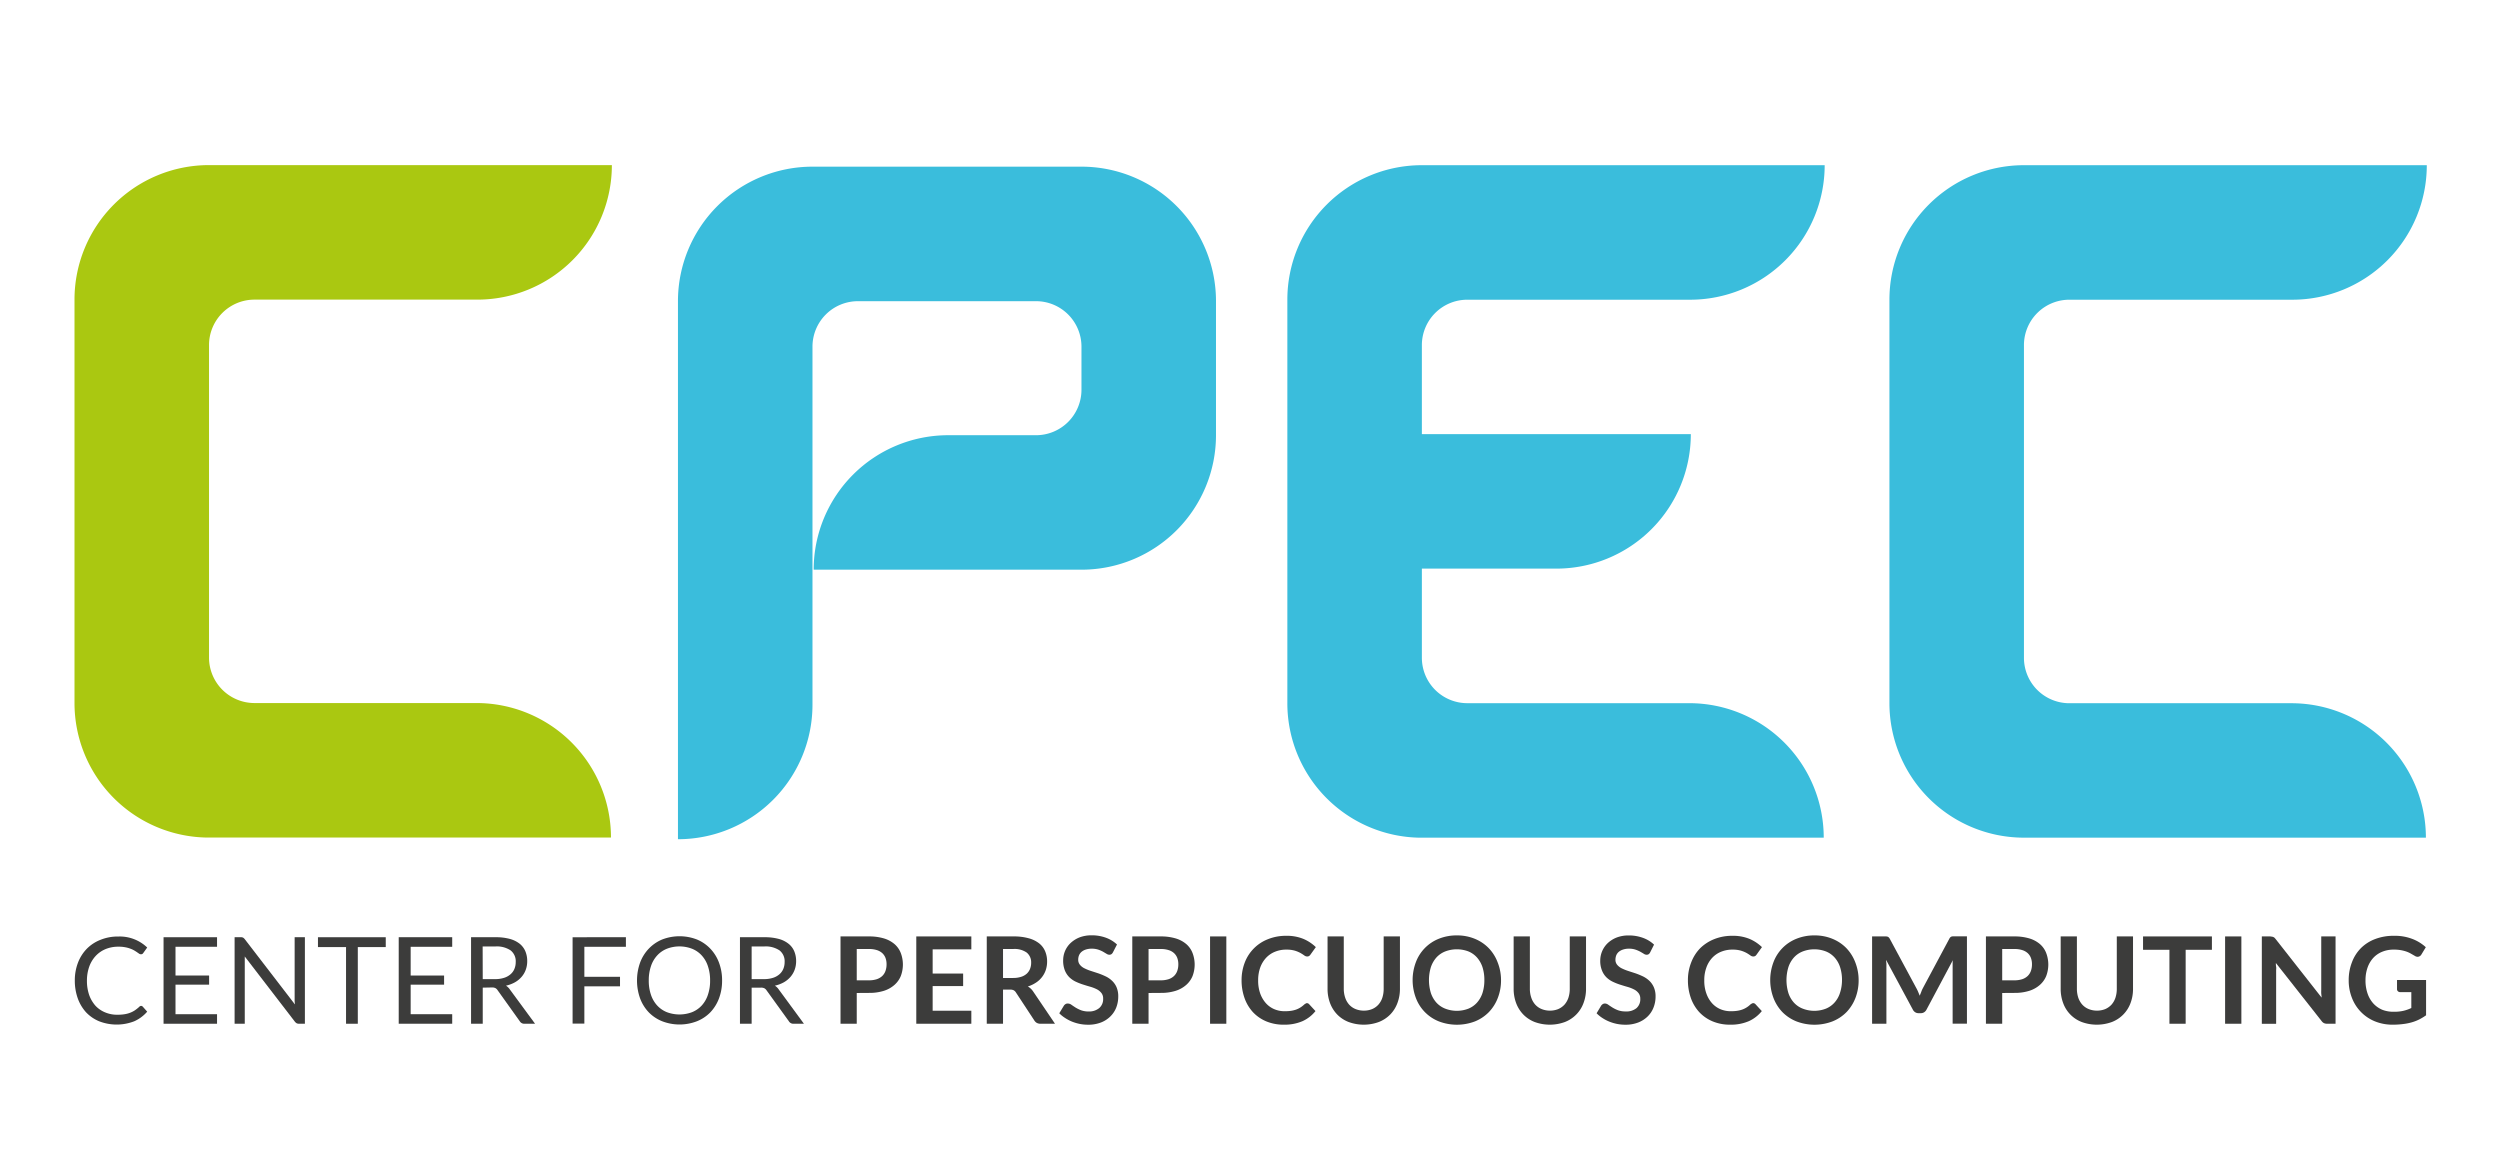 <?xml version="1.0" encoding="UTF-8" standalone="no"?>
<svg
   xmlns:dc="http://purl.org/dc/elements/1.1/"
   xmlns:cc="http://creativecommons.org/ns#"
   xmlns:rdf="http://www.w3.org/1999/02/22-rdf-syntax-ns#"
   xmlns:svg="http://www.w3.org/2000/svg"
   xmlns="http://www.w3.org/2000/svg"
   xmlns:sodipodi="http://sodipodi.sourceforge.net/DTD/sodipodi-0.dtd"
   xmlns:inkscape="http://www.inkscape.org/namespaces/inkscape"
   id="Ebene_1"
   data-name="Ebene 1"
   viewBox="0 0 560.89 260.28"
   version="1.1"
   sodipodi:docname="Logo_CPEC_final_RGB_v2.svg"
   width="560.89"
   height="260.28"
   inkscape:version="0.92.3 (2405546, 2018-03-11)">
  <sodipodi:namedview
     pagecolor="#ffffff"
     bordercolor="#666666"
     borderopacity="1"
     objecttolerance="10"
     gridtolerance="10"
     guidetolerance="10"
     inkscape:pageopacity="0"
     inkscape:pageshadow="2"
     inkscape:window-width="1920"
     inkscape:window-height="967"
     id="namedview75"
     showgrid="false"
     inkscape:zoom="1.0045252"
     inkscape:cx="355.51274"
     inkscape:cy="277.64947"
     inkscape:window-x="2560"
     inkscape:window-y="24"
     inkscape:window-maximized="1"
     inkscape:current-layer="Ebene_1" />
  <defs
     id="defs4">
    <style
       id="style2">.cls-1{fill:#aac811;}.cls-2{fill:#3abddc;}.cls-3{fill:#3c3c3b;}</style>
  </defs>
  <title
     id="title6">CPEC_final_Lato</title>
  <path
     class="cls-1"
     d="M 46.895,97.423 V 77.423 a 10.2,10.2 0 0 1 10.2,-10.2 h 50 a 30.18,30.18 0 0 0 30.18,-30.18 H 46.715 a 30.17,30.17 0 0 0 -30,30.17 V 157.743 a 30.18,30.18 0 0 0 29.83,30.17 h 90.53 a 30.18,30.18 0 0 0 -30.18,-30.18 H 57.095 a 10.2,10.2 0 0 1 -10.2,-10.19 z"
     id="path8"
     inkscape:connector-curvature="0"
     style="fill:#aac811" />
  <path
     class="cls-2"
     d="m 242.635,37.393 h -60.35 a 30.18,30.18 0 0 0 -30.18,30.18 V 188.283 a 30.18,30.18 0 0 0 30.18,-30.13 V 77.763 a 10.2,10.2 0 0 1 10.2,-10.19 h 40 a 10.2,10.2 0 0 1 10.15,10.19 v 9.68 a 10.2,10.2 0 0 1 -10.2,10.2 h -19.7 a 30.18,30.18 0 0 0 -30.18,30.17 h 60.35 a 30.18,30.18 0 0 0 29.91,-30.17 v -30.18 0 a 30.17,30.17 0 0 0 -30.18,-30.07 z"
     id="path10"
     inkscape:connector-curvature="0"
     style="fill:#3abddc" />
  <path
     class="cls-2"
     d="m 319.005,77.443 a 10.19,10.19 0 0 1 10.19,-10.2 h 50 a 30.18,30.18 0 0 0 30.18,-30.18 h -90.55 a 30.17,30.17 0 0 0 -30,30.17 V 157.763 a 30.17,30.17 0 0 0 29.81,30.18 h 90.53 a 30.18,30.18 0 0 0 -30.18,-30.18 h -49.79 a 10.19,10.19 0 0 1 -10.19,-10.19 v -20 h 30.17 a 30.17,30.17 0 0 0 30.17,-30.17 h -60.34 V 77.403 Z"
     id="path12"
     inkscape:connector-curvature="0"
     style="fill:#3abddc" />
  <path
     class="cls-2"
     d="m 514.085,157.773 h -49.8 a 10.19,10.19 0 0 1 -10.2,-10.19 V 77.443 a 10.19,10.19 0 0 1 10.2,-10.2 h 50 a 30.18,30.18 0 0 0 30.18,-30.18 h -90.56 a 30.17,30.17 0 0 0 -30,30.17 V 157.763 a 30.18,30.18 0 0 0 29.83,30.17 h 90.53 a 30.18,30.18 0 0 0 -30.18,-30.16 z"
     id="path14"
     inkscape:connector-curvature="0"
     style="fill:#3abddc" />
  <path
     class="cls-3"
     d="m 31.635,225.673 a 0.57,0.57 0 0 1 0.39,0.17 l 1,1.13 a 8.32,8.32 0 0 1 -2.89,2.15 10.87,10.87 0 0 1 -7.91,0 8.57,8.57 0 0 1 -2.91,-2 9.36,9.36 0 0 1 -1.87,-3.14 11.77,11.77 0 0 1 -0.66,-4 11.09,11.09 0 0 1 0.71,-4 9.18,9.18 0 0 1 2,-3.14 8.82,8.82 0 0 1 3.08,-2 10.38,10.38 0 0 1 4,-0.73 8.9,8.9 0 0 1 6.45,2.47 l -0.86,1.2 a 0.93,0.93 0 0 1 -0.21,0.23 0.6,0.6 0 0 1 -0.36,0.08 0.73,0.73 0 0 1 -0.37,-0.12 l -0.46,-0.32 c -0.18,-0.13 -0.4,-0.26 -0.64,-0.41 a 5.47,5.47 0 0 0 -0.87,-0.4 6.23,6.23 0 0 0 -1.16,-0.32 7.8,7.8 0 0 0 -1.53,-0.13 7.49,7.49 0 0 0 -2.85,0.53 6.34,6.34 0 0 0 -2.23,1.53 7,7 0 0 0 -1.46,2.41 9.38,9.38 0 0 0 -0.52,3.18 9.57,9.57 0 0 0 0.52,3.24 7.33,7.33 0 0 0 1.43,2.4 6.15,6.15 0 0 0 2.18,1.47 6.84,6.84 0 0 0 2.65,0.51 10.49,10.49 0 0 0 1.56,-0.1 6.15,6.15 0 0 0 1.28,-0.32 5.39,5.39 0 0 0 1.1,-0.55 8.53,8.53 0 0 0 1,-0.79 0.65,0.65 0 0 1 0.41,-0.23 z"
     id="path16"
     inkscape:connector-curvature="0"
     style="fill:#3c3c3b" />
  <path
     class="cls-3"
     d="m 48.695,210.273 v 2.14 h -9.32 v 6.45 h 7.54 v 2.05 h -7.54 v 6.63 h 9.32 v 2.14 h -12 v -19.41 z"
     id="path18"
     inkscape:connector-curvature="0"
     style="fill:#3c3c3b" />
  <path
     class="cls-3"
     d="m 54.535,210.363 a 1.51,1.51 0 0 1 0.39,0.36 l 11.24,14.62 c 0,-0.23 -0.05,-0.46 -0.06,-0.68 -0.01,-0.22 0,-0.44 0,-0.64 v -13.75 h 2.3 v 19.41 h -1.33 a 1.17,1.17 0 0 1 -0.52,-0.11 1.52,1.52 0 0 1 -0.41,-0.37 l -11.23,-14.61 c 0,0.23 0,0.45 0,0.66 0,0.21 0,0.42 0,0.6 v 13.83 h -2.28 v -19.41 h 1.35 a 1.15,1.15 0 0 1 0.55,0.09 z"
     id="path20"
     inkscape:connector-curvature="0"
     style="fill:#3c3c3b" />
  <path
     class="cls-3"
     d="m 86.545,210.273 v 2.21 h -6.27 v 17.2 h -2.64 v -17.2 h -6.3 v -2.21 z"
     id="path22"
     inkscape:connector-curvature="0"
     style="fill:#3c3c3b" />
  <path
     class="cls-3"
     d="m 101.455,210.273 v 2.14 h -9.32 v 6.45 h 7.5 v 2.05 h -7.5 v 6.63 h 9.32 v 2.14 H 89.455 v -19.41 z"
     id="path24"
     inkscape:connector-curvature="0"
     style="fill:#3c3c3b" />
  <path
     class="cls-3"
     d="m 108.305,221.583 v 8.1 h -2.62 v -19.41 h 5.49 a 11.87,11.87 0 0 1 3.18,0.37 6.22,6.22 0 0 1 2.22,1.08 4.36,4.36 0 0 1 1.29,1.7 5.65,5.65 0 0 1 0.42,2.23 5.53,5.53 0 0 1 -0.33,1.92 5,5 0 0 1 -0.94,1.6 5.65,5.65 0 0 1 -1.5,1.22 7.48,7.48 0 0 1 -2,0.75 2.81,2.81 0 0 1 0.86,0.83 l 5.67,7.71 h -2.33 a 1.16,1.16 0 0 1 -1.08,-0.53 l -5,-7 a 1.38,1.38 0 0 0 -0.5,-0.47 1.73,1.73 0 0 0 -0.81,-0.14 z m 0,-1.91 h 2.75 a 6.53,6.53 0 0 0 2,-0.28 4,4 0 0 0 1.46,-0.79 3.13,3.13 0 0 0 0.89,-1.21 3.93,3.93 0 0 0 0.3,-1.55 3.09,3.09 0 0 0 -1.15,-2.62 5.55,5.55 0 0 0 -3.4,-0.88 h -2.87 z"
     id="path26"
     inkscape:connector-curvature="0"
     style="fill:#3c3c3b" />
  <path
     class="cls-3"
     d="m 140.425,210.273 v 2.14 h -9.32 v 6.74 h 8 v 2.14 h -8 v 8.35 h -2.64 v -19.37 z"
     id="path28"
     inkscape:connector-curvature="0"
     style="fill:#3c3c3b" />
  <path
     class="cls-3"
     d="m 162.005,219.983 a 11.2,11.2 0 0 1 -0.69,4 9.16,9.16 0 0 1 -1.95,3.14 8.69,8.69 0 0 1 -3,2 10.81,10.81 0 0 1 -7.81,0 8.79,8.79 0 0 1 -3,-2 9.16,9.16 0 0 1 -1.95,-3.14 11.94,11.94 0 0 1 0,-8 9.16,9.16 0 0 1 1.95,-3.14 8.86,8.86 0 0 1 3,-2.06 10.81,10.81 0 0 1 7.81,0 8.77,8.77 0 0 1 3,2.06 9.16,9.16 0 0 1 1.95,3.14 11.2,11.2 0 0 1 0.69,4 z m -2.69,0 a 9.75,9.75 0 0 0 -0.49,-3.21 6.58,6.58 0 0 0 -1.38,-2.4 5.86,5.86 0 0 0 -2.17,-1.51 7.85,7.85 0 0 0 -5.67,0 5.94,5.94 0 0 0 -2.17,1.51 6.6,6.6 0 0 0 -1.39,2.4 9.75,9.75 0 0 0 -0.49,3.21 9.64,9.64 0 0 0 0.49,3.2 6.68,6.68 0 0 0 1.39,2.4 6,6 0 0 0 2.17,1.5 8,8 0 0 0 5.67,0 6,6 0 0 0 2.17,-1.5 6.66,6.66 0 0 0 1.38,-2.4 9.64,9.64 0 0 0 0.49,-3.2 z"
     id="path30"
     inkscape:connector-curvature="0"
     style="fill:#3c3c3b" />
  <path
     class="cls-3"
     d="m 168.635,221.583 v 8.1 h -2.62 v -19.41 h 5.49 a 11.92,11.92 0 0 1 3.18,0.37 6.09,6.09 0 0 1 2.21,1.08 4.29,4.29 0 0 1 1.3,1.7 5.65,5.65 0 0 1 0.42,2.23 5.53,5.53 0 0 1 -0.33,1.92 5.15,5.15 0 0 1 -0.94,1.6 5.65,5.65 0 0 1 -1.5,1.22 7.48,7.48 0 0 1 -2,0.75 2.81,2.81 0 0 1 0.86,0.83 l 5.66,7.71 h -2.33 a 1.15,1.15 0 0 1 -1.05,-0.56 l -5,-6.93 a 1.38,1.38 0 0 0 -0.5,-0.47 1.73,1.73 0 0 0 -0.81,-0.14 z m 0,-1.91 h 2.75 a 6.53,6.53 0 0 0 2,-0.28 4,4 0 0 0 1.46,-0.79 3.23,3.23 0 0 0 0.89,-1.21 3.93,3.93 0 0 0 0.3,-1.55 3.09,3.09 0 0 0 -1.15,-2.62 5.57,5.57 0 0 0 -3.4,-0.88 h -2.85 z"
     id="path32"
     inkscape:connector-curvature="0"
     style="fill:#3c3c3b" />
  <path
     class="cls-3"
     d="m 192.215,222.783 v 6.9 h -3.64 v -19.59 h 6.38 a 11.41,11.41 0 0 1 3.4,0.46 6.55,6.55 0 0 1 2.37,1.29 5.07,5.07 0 0 1 1.38,2 7.28,7.28 0 0 1 0,5.12 5.38,5.38 0 0 1 -1.42,2 6.63,6.63 0 0 1 -2.37,1.33 10.75,10.75 0 0 1 -3.33,0.47 z m 0,-2.84 h 2.74 a 5.72,5.72 0 0 0 1.75,-0.25 3.39,3.39 0 0 0 1.23,-0.72 2.94,2.94 0 0 0 0.73,-1.14 4.35,4.35 0 0 0 0.24,-1.49 4,4 0 0 0 -0.24,-1.43 2.87,2.87 0 0 0 -0.73,-1.08 3.33,3.33 0 0 0 -1.23,-0.68 5.74,5.74 0 0 0 -1.75,-0.24 h -2.74 z"
     id="path34"
     inkscape:connector-curvature="0"
     style="fill:#3c3c3b" />
  <path
     class="cls-3"
     d="m 217.925,210.093 v 2.9 h -8.68 v 5.43 h 6.84 v 2.81 h -6.84 v 5.53 h 8.68 v 2.92 h -12.35 v -19.59 z"
     id="path36"
     inkscape:connector-curvature="0"
     style="fill:#3c3c3b" />
  <path
     class="cls-3"
     d="m 225.035,222.023 v 7.66 h -3.65 v -19.59 h 6 a 12.27,12.27 0 0 1 3.43,0.42 6.56,6.56 0 0 1 2.34,1.15 4.48,4.48 0 0 1 1.34,1.79 5.83,5.83 0 0 1 0.43,2.28 6,6 0 0 1 -0.29,1.87 5.44,5.44 0 0 1 -2.2,2.85 7.2,7.2 0 0 1 -1.83,0.87 3.62,3.62 0 0 1 1.19,1.12 l 4.9,7.24 h -3.28 a 1.66,1.66 0 0 1 -0.8,-0.19 1.63,1.63 0 0 1 -0.56,-0.55 l -4.12,-6.27 a 1.42,1.42 0 0 0 -0.51,-0.5 1.76,1.76 0 0 0 -0.82,-0.15 z m 0,-2.61 h 2.27 a 5.7,5.7 0 0 0 1.8,-0.26 3.35,3.35 0 0 0 1.26,-0.71 2.92,2.92 0 0 0 0.73,-1.07 3.59,3.59 0 0 0 0.25,-1.37 2.8,2.8 0 0 0 -1,-2.29 4.73,4.73 0 0 0 -3,-0.8 h -2.31 z"
     id="path38"
     inkscape:connector-curvature="0"
     style="fill:#3c3c3b" />
  <path
     class="cls-3"
     d="m 249.695,213.663 a 1.15,1.15 0 0 1 -0.35,0.42 0.89,0.89 0 0 1 -0.47,0.12 1.2,1.2 0 0 1 -0.61,-0.21 l -0.79,-0.47 a 6.85,6.85 0 0 0 -1.08,-0.47 4.55,4.55 0 0 0 -1.46,-0.21 4.08,4.08 0 0 0 -1.32,0.19 2.8,2.8 0 0 0 -0.94,0.5 2.1,2.1 0 0 0 -0.58,0.78 2.54,2.54 0 0 0 -0.19,1 1.72,1.72 0 0 0 0.39,1.15 2.94,2.94 0 0 0 1,0.78 9.92,9.92 0 0 0 1.45,0.59 l 1.66,0.54 a 16.84,16.84 0 0 1 1.65,0.68 5.44,5.44 0 0 1 1.45,1 4.34,4.34 0 0 1 1,1.44 5.14,5.14 0 0 1 0.38,2.07 6.84,6.84 0 0 1 -0.45,2.49 5.7,5.7 0 0 1 -1.33,2 6.13,6.13 0 0 1 -2.13,1.36 7.85,7.85 0 0 1 -2.89,0.49 9.49,9.49 0 0 1 -1.84,-0.18 10.27,10.27 0 0 1 -1.74,-0.52 9.15,9.15 0 0 1 -1.55,-0.82 7.11,7.11 0 0 1 -1.3,-1.05 l 1.06,-1.75 a 1.59,1.59 0 0 1 0.36,-0.32 0.9,0.9 0 0 1 0.56,-0.11 1.35,1.35 0 0 1 0.74,0.27 c 0.26,0.19 0.57,0.39 0.92,0.62 a 8.22,8.22 0 0 0 1.26,0.62 5,5 0 0 0 1.74,0.27 3.53,3.53 0 0 0 2.34,-0.78 2.63,2.63 0 0 0 0.86,-2.11 1.94,1.94 0 0 0 -0.39,-1.26 3.1,3.1 0 0 0 -1,-0.82 8.43,8.43 0 0 0 -1.45,-0.57 c -0.54,-0.15 -1.09,-0.32 -1.65,-0.5 a 13.57,13.57 0 0 1 -1.66,-0.65 5.32,5.32 0 0 1 -1.44,-1 4.53,4.53 0 0 1 -1,-1.53 5.94,5.94 0 0 1 -0.38,-2.25 5.42,5.42 0 0 1 0.42,-2.09 5.31,5.31 0 0 1 1.25,-1.8 6.37,6.37 0 0 1 2,-1.26 7.42,7.42 0 0 1 2.72,-0.47 9.19,9.19 0 0 1 3.2,0.54 7.28,7.28 0 0 1 2.49,1.52 z"
     id="path40"
     inkscape:connector-curvature="0"
     style="fill:#3c3c3b" />
  <path
     class="cls-3"
     d="m 257.685,222.783 v 6.9 h -3.65 v -19.59 h 6.38 a 11.41,11.41 0 0 1 3.4,0.46 6.55,6.55 0 0 1 2.37,1.29 5.07,5.07 0 0 1 1.38,2 7.28,7.28 0 0 1 0,5.12 5.38,5.38 0 0 1 -1.42,2 6.63,6.63 0 0 1 -2.37,1.33 10.75,10.75 0 0 1 -3.33,0.47 z m 0,-2.84 h 2.73 a 5.72,5.72 0 0 0 1.75,-0.25 3.31,3.31 0 0 0 1.23,-0.72 2.94,2.94 0 0 0 0.73,-1.14 4.35,4.35 0 0 0 0.24,-1.49 4,4 0 0 0 -0.24,-1.43 2.87,2.87 0 0 0 -0.73,-1.08 3.25,3.25 0 0 0 -1.23,-0.68 5.74,5.74 0 0 0 -1.75,-0.24 h -2.73 z"
     id="path42"
     inkscape:connector-curvature="0"
     style="fill:#3c3c3b" />
  <path
     class="cls-3"
     d="m 275.135,229.683 h -3.65 v -19.59 h 3.65 z"
     id="path44"
     inkscape:connector-curvature="0"
     style="fill:#3c3c3b" />
  <path
     class="cls-3"
     d="m 293.185,225.063 a 0.68,0.68 0 0 1 0.52,0.23 l 1.43,1.55 a 7.87,7.87 0 0 1 -2.93,2.27 10.16,10.16 0 0 1 -4.18,0.78 10,10 0 0 1 -3.92,-0.74 8.72,8.72 0 0 1 -3,-2.07 9.26,9.26 0 0 1 -1.89,-3.17 11.87,11.87 0 0 1 -0.66,-4 11,11 0 0 1 0.73,-4 9.1,9.1 0 0 1 5.24,-5.22 10.74,10.74 0 0 1 4.08,-0.74 9.71,9.71 0 0 1 3.81,0.69 9.17,9.17 0 0 1 2.8,1.85 l -1.22,1.7 a 1.06,1.06 0 0 1 -0.28,0.28 0.76,0.76 0 0 1 -0.46,0.12 1.09,1.09 0 0 1 -0.64,-0.24 8.17,8.17 0 0 0 -0.83,-0.53 6.36,6.36 0 0 0 -1.26,-0.53 6.64,6.64 0 0 0 -1.95,-0.24 6.52,6.52 0 0 0 -2.53,0.48 5.58,5.58 0 0 0 -2,1.37 6.41,6.41 0 0 0 -1.31,2.18 8.35,8.35 0 0 0 -0.46,2.87 8.56,8.56 0 0 0 0.46,2.94 6.68,6.68 0 0 0 1.27,2.17 5.34,5.34 0 0 0 1.88,1.35 5.87,5.87 0 0 0 2.33,0.46 9.25,9.25 0 0 0 1.35,-0.08 6,6 0 0 0 1.11,-0.25 4.71,4.71 0 0 0 1,-0.46 5.46,5.46 0 0 0 0.9,-0.68 1.37,1.37 0 0 1 0.29,-0.2 0.68,0.68 0 0 1 0.32,-0.14 z"
     id="path46"
     inkscape:connector-curvature="0"
     style="fill:#3c3c3b" />
  <path
     class="cls-3"
     d="m 305.955,226.743 a 4.86,4.86 0 0 0 1.89,-0.35 4,4 0 0 0 1.41,-1 4.36,4.36 0 0 0 0.88,-1.55 6.42,6.42 0 0 0 0.3,-2 v -11.75 h 3.65 v 11.73 a 8.91,8.91 0 0 1 -0.57,3.23 7.28,7.28 0 0 1 -1.61,2.56 7.4,7.4 0 0 1 -2.56,1.68 9.85,9.85 0 0 1 -6.77,0 7.22,7.22 0 0 1 -2.56,-1.68 7.43,7.43 0 0 1 -1.61,-2.56 9.13,9.13 0 0 1 -0.56,-3.23 v -11.73 h 3.64 v 11.72 a 6.18,6.18 0 0 0 0.31,2 4.43,4.43 0 0 0 0.87,1.55 3.94,3.94 0 0 0 1.4,1 4.93,4.93 0 0 0 1.89,0.38 z"
     id="path48"
     inkscape:connector-curvature="0"
     style="fill:#3c3c3b" />
  <path
     class="cls-3"
     d="m 336.765,219.883 a 10.8,10.8 0 0 1 -0.72,4 9.44,9.44 0 0 1 -2,3.18 9.16,9.16 0 0 1 -3.12,2.09 11.34,11.34 0 0 1 -8.11,0 9.09,9.09 0 0 1 -5.16,-5.27 11.39,11.39 0 0 1 0,-8 9.09,9.09 0 0 1 5.16,-5.27 10.64,10.64 0 0 1 4.06,-0.75 10.4,10.4 0 0 1 4,0.76 9.16,9.16 0 0 1 3.12,2.09 9.3,9.3 0 0 1 2,3.17 10.79,10.79 0 0 1 0.77,4 z m -3.74,0 a 9.29,9.29 0 0 0 -0.42,-2.89 6.3,6.3 0 0 0 -1.23,-2.17 5.27,5.27 0 0 0 -1.94,-1.37 7.34,7.34 0 0 0 -5.17,0 5.34,5.34 0 0 0 -2,1.37 6.32,6.32 0 0 0 -1.24,2.17 10,10 0 0 0 0,5.79 6.18,6.18 0 0 0 1.24,2.16 5.32,5.32 0 0 0 2,1.36 7.2,7.2 0 0 0 5.17,0 5.25,5.25 0 0 0 1.94,-1.36 6.16,6.16 0 0 0 1.23,-2.16 9.31,9.31 0 0 0 0.42,-2.9 z"
     id="path50"
     inkscape:connector-curvature="0"
     style="fill:#3c3c3b" />
  <path
     class="cls-3"
     d="m 347.705,226.743 a 4.93,4.93 0 0 0 1.89,-0.35 4.18,4.18 0 0 0 1.41,-1 4.51,4.51 0 0 0 0.88,-1.55 6.42,6.42 0 0 0 0.3,-2 v -11.75 h 3.65 v 11.73 a 8.91,8.91 0 0 1 -0.57,3.23 7.17,7.17 0 0 1 -1.62,2.56 7.27,7.27 0 0 1 -2.55,1.68 9.88,9.88 0 0 1 -6.78,0 7.27,7.27 0 0 1 -2.55,-1.68 7.43,7.43 0 0 1 -1.61,-2.56 9.13,9.13 0 0 1 -0.56,-3.23 v -11.73 h 3.64 v 11.72 a 6.18,6.18 0 0 0 0.31,2 4.43,4.43 0 0 0 0.87,1.55 3.94,3.94 0 0 0 1.4,1 4.93,4.93 0 0 0 1.89,0.38 z"
     id="path52"
     inkscape:connector-curvature="0"
     style="fill:#3c3c3b" />
  <path
     class="cls-3"
     d="m 370.225,213.663 a 1.14,1.14 0 0 1 -0.34,0.42 0.91,0.91 0 0 1 -0.47,0.12 1.17,1.17 0 0 1 -0.61,-0.21 c -0.23,-0.14 -0.49,-0.3 -0.8,-0.47 a 6.85,6.85 0 0 0 -1.08,-0.47 4.48,4.48 0 0 0 -1.45,-0.21 4,4 0 0 0 -1.32,0.19 2.85,2.85 0 0 0 -0.95,0.5 2.1,2.1 0 0 0 -0.58,0.78 2.74,2.74 0 0 0 -0.19,1 1.72,1.72 0 0 0 0.39,1.15 3.14,3.14 0 0 0 1,0.78 10.4,10.4 0 0 0 1.45,0.59 l 1.66,0.54 a 17,17 0 0 1 1.66,0.68 5.78,5.78 0 0 1 1.45,1 4.47,4.47 0 0 1 1,1.44 5,5 0 0 1 0.39,2.07 6.64,6.64 0 0 1 -0.46,2.49 5.67,5.67 0 0 1 -1.32,2 6.27,6.27 0 0 1 -2.14,1.36 7.83,7.83 0 0 1 -2.88,0.49 9.41,9.41 0 0 1 -1.84,-0.18 9.75,9.75 0 0 1 -1.74,-0.52 8.88,8.88 0 0 1 -1.56,-0.82 7.39,7.39 0 0 1 -1.29,-1.05 l 1.05,-1.75 a 1.59,1.59 0 0 1 0.36,-0.32 0.94,0.94 0 0 1 0.47,-0.12 1.32,1.32 0 0 1 0.73,0.27 c 0.26,0.19 0.57,0.39 0.93,0.62 a 7.4,7.4 0 0 0 1.26,0.62 5,5 0 0 0 1.74,0.27 3.55,3.55 0 0 0 2.41,-0.74 2.62,2.62 0 0 0 0.85,-2.11 1.94,1.94 0 0 0 -0.39,-1.26 2.91,2.91 0 0 0 -1,-0.82 7.83,7.83 0 0 0 -1.45,-0.57 c -0.54,-0.15 -1.09,-0.32 -1.65,-0.5 a 12.84,12.84 0 0 1 -1.65,-0.65 5.37,5.37 0 0 1 -1.45,-1 4.51,4.51 0 0 1 -1,-1.53 5.74,5.74 0 0 1 -0.39,-2.25 5.43,5.43 0 0 1 1.67,-3.89 6.31,6.31 0 0 1 2,-1.26 7.42,7.42 0 0 1 2.72,-0.47 9.13,9.13 0 0 1 3.19,0.54 7.1,7.1 0 0 1 2.49,1.52 z"
     id="path54"
     inkscape:connector-curvature="0"
     style="fill:#3c3c3b" />
  <path
     class="cls-3"
     d="m 393.325,225.063 a 0.68,0.68 0 0 1 0.52,0.23 l 1.43,1.55 a 7.87,7.87 0 0 1 -2.93,2.27 10.16,10.16 0 0 1 -4.18,0.78 10,10 0 0 1 -3.92,-0.74 8.72,8.72 0 0 1 -3,-2.07 9.26,9.26 0 0 1 -1.89,-3.17 11.87,11.87 0 0 1 -0.66,-4 10.8,10.8 0 0 1 0.74,-4 9.28,9.28 0 0 1 2,-3.16 9.44,9.44 0 0 1 3.18,-2.06 10.74,10.74 0 0 1 4.08,-0.74 9.67,9.67 0 0 1 3.81,0.69 9.17,9.17 0 0 1 2.8,1.85 l -1.22,1.7 a 1.19,1.19 0 0 1 -0.27,0.28 0.82,0.82 0 0 1 -0.47,0.12 1.09,1.09 0 0 1 -0.64,-0.24 9.15,9.15 0 0 0 -0.82,-0.53 6.75,6.75 0 0 0 -1.27,-0.53 6.61,6.61 0 0 0 -1.94,-0.24 6.53,6.53 0 0 0 -2.54,0.48 5.58,5.58 0 0 0 -2,1.37 6.23,6.23 0 0 0 -1.3,2.18 8.11,8.11 0 0 0 -0.47,2.87 8.32,8.32 0 0 0 0.47,2.94 6.49,6.49 0 0 0 1.26,2.17 5.34,5.34 0 0 0 1.88,1.35 5.87,5.87 0 0 0 2.33,0.46 9.25,9.25 0 0 0 1.35,-0.08 6,6 0 0 0 1.11,-0.25 4.71,4.71 0 0 0 1,-0.46 5.07,5.07 0 0 0 0.9,-0.68 1.37,1.37 0 0 1 0.29,-0.2 0.71,0.71 0 0 1 0.37,-0.14 z"
     id="path56"
     inkscape:connector-curvature="0"
     style="fill:#3c3c3b" />
  <path
     class="cls-3"
     d="m 416.995,219.883 a 11,11 0 0 1 -0.71,4 9.6,9.6 0 0 1 -2,3.18 9.2,9.2 0 0 1 -3.15,2.09 11.31,11.31 0 0 1 -8.1,0 9.28,9.28 0 0 1 -3.15,-2.09 9.44,9.44 0 0 1 -2,-3.18 11.39,11.39 0 0 1 0,-8 9.07,9.07 0 0 1 5.17,-5.27 10.58,10.58 0 0 1 4.05,-0.75 10.4,10.4 0 0 1 4,0.76 9.2,9.2 0 0 1 3.13,2.09 9.45,9.45 0 0 1 2,3.17 11,11 0 0 1 0.76,4 z m -3.73,0 a 9.28,9.28 0 0 0 -0.43,-2.89 6,6 0 0 0 -1.23,-2.17 5.27,5.27 0 0 0 -1.97,-1.37 7.32,7.32 0 0 0 -5.16,0 5.26,5.26 0 0 0 -2,1.37 6.16,6.16 0 0 0 -1.24,2.17 10,10 0 0 0 0,5.79 6,6 0 0 0 1.24,2.16 5.24,5.24 0 0 0 2,1.36 7.17,7.17 0 0 0 5.16,0 5.25,5.25 0 0 0 1.94,-1.36 5.87,5.87 0 0 0 1.23,-2.16 9.3,9.3 0 0 0 0.46,-2.9 z"
     id="path58"
     inkscape:connector-curvature="0"
     style="fill:#3c3c3b" />
  <path
     class="cls-3"
     d="m 430.315,222.453 0.39,0.94 c 0.12,-0.32 0.26,-0.64 0.39,-1 0.13,-0.36 0.28,-0.62 0.43,-0.91 l 5.8,-10.84 a 1.57,1.57 0 0 1 0.22,-0.33 0.87,0.87 0 0 1 0.26,-0.18 1.52,1.52 0 0 1 0.32,-0.06 h 0.42 2.75 v 19.59 h -3.21 v -12.63 c 0,-0.24 0,-0.49 0,-0.77 0,-0.28 0,-0.57 0.06,-0.86 l -5.92,11.11 a 1.52,1.52 0 0 1 -0.53,0.59 1.34,1.34 0 0 1 -0.75,0.21 h -0.51 a 1.34,1.34 0 0 1 -0.75,-0.21 1.52,1.52 0 0 1 -0.53,-0.59 l -6,-11.15 c 0,0.3 0.06,0.59 0.07,0.87 0.01,0.28 0,0.55 0,0.8 v 12.65 h -3.21 v -19.59 h 2.75 0.42 a 1.4,1.4 0 0 1 0.32,0.06 0.91,0.91 0 0 1 0.27,0.18 1.57,1.57 0 0 1 0.23,0.33 l 5.85,10.87 q 0.26,0.46 0.46,0.92 z"
     id="path60"
     inkscape:connector-curvature="0"
     style="fill:#3c3c3b" />
  <path
     class="cls-3"
     d="m 449.205,222.783 v 6.9 h -3.65 v -19.59 h 6.38 a 11.41,11.41 0 0 1 3.4,0.46 6.55,6.55 0 0 1 2.37,1.29 5.07,5.07 0 0 1 1.38,2 7.28,7.28 0 0 1 0,5.12 5.38,5.38 0 0 1 -1.42,2 6.63,6.63 0 0 1 -2.37,1.33 10.75,10.75 0 0 1 -3.33,0.47 z m 0,-2.84 h 2.73 a 5.72,5.72 0 0 0 1.75,-0.25 3.31,3.31 0 0 0 1.23,-0.72 2.94,2.94 0 0 0 0.73,-1.14 4.35,4.35 0 0 0 0.24,-1.49 4,4 0 0 0 -0.24,-1.43 2.87,2.87 0 0 0 -0.73,-1.08 3.25,3.25 0 0 0 -1.23,-0.68 5.74,5.74 0 0 0 -1.75,-0.24 h -2.73 z"
     id="path62"
     inkscape:connector-curvature="0"
     style="fill:#3c3c3b" />
  <path
     class="cls-3"
     d="m 470.435,226.743 a 4.93,4.93 0 0 0 1.89,-0.35 4.18,4.18 0 0 0 1.41,-1 4.51,4.51 0 0 0 0.88,-1.55 6.42,6.42 0 0 0 0.3,-2 v -11.75 h 3.64 v 11.73 a 8.91,8.91 0 0 1 -0.56,3.23 7.21,7.21 0 0 1 -4.18,4.24 9.85,9.85 0 0 1 -6.77,0 7.17,7.17 0 0 1 -4.16,-4.24 9.13,9.13 0 0 1 -0.56,-3.23 v -11.73 h 3.64 v 11.72 a 6.46,6.46 0 0 0 0.3,2 4.61,4.61 0 0 0 0.88,1.55 3.94,3.94 0 0 0 1.4,1 4.9,4.9 0 0 0 1.89,0.38 z"
     id="path64"
     inkscape:connector-curvature="0"
     style="fill:#3c3c3b" />
  <path
     class="cls-3"
     d="m 496.255,210.093 v 3 h -5.89 v 16.59 h -3.64 v -16.59 h -5.92 v -3 z"
     id="path66"
     inkscape:connector-curvature="0"
     style="fill:#3c3c3b" />
  <path
     class="cls-3"
     d="m 502.865,229.683 h -3.65 v -19.59 h 3.65 z"
     id="path68"
     inkscape:connector-curvature="0"
     style="fill:#3c3c3b" />
  <path
     class="cls-3"
     d="m 509.775,210.153 a 1.23,1.23 0 0 1 0.29,0.09 0.92,0.92 0 0 1 0.25,0.17 3.15,3.15 0 0 1 0.27,0.31 l 10.28,13.09 c 0,-0.31 -0.06,-0.62 -0.08,-0.93 -0.02,-0.31 0,-0.58 0,-0.84 v -11.95 h 3.21 v 19.59 h -1.88 a 1.68,1.68 0 0 1 -0.72,-0.14 1.53,1.53 0 0 1 -0.55,-0.49 l -10.24,-13 c 0,0.29 0,0.58 0.06,0.86 0.06,0.28 0,0.55 0,0.78 v 12 h -3.21 v -19.6 h 1.91 z"
     id="path70"
     inkscape:connector-curvature="0"
     style="fill:#3c3c3b" />
  <path
     class="cls-3"
     d="m 537.115,226.993 a 9,9 0 0 0 2.14,-0.22 8.56,8.56 0 0 0 1.74,-0.62 v -3.56 h -2.45 a 0.75,0.75 0 0 1 -0.55,-0.19 0.63,0.63 0 0 1 -0.21,-0.48 v -2.06 h 6.52 v 7.92 a 11.86,11.86 0 0 1 -1.55,0.94 9.57,9.57 0 0 1 -1.72,0.66 12.61,12.61 0 0 1 -2,0.38 17.49,17.49 0 0 1 -2.25,0.13 10.35,10.35 0 0 1 -3.94,-0.74 9.24,9.24 0 0 1 -5.16,-5.24 10.59,10.59 0 0 1 -0.74,-4 11,11 0 0 1 0.72,-4 8.94,8.94 0 0 1 2,-3.17 9,9 0 0 1 3.21,-2.06 11.5,11.5 0 0 1 4.22,-0.73 10.89,10.89 0 0 1 4.15,0.71 9.42,9.42 0 0 1 3,1.85 l -1,1.65 a 1,1 0 0 1 -0.83,0.5 1.18,1.18 0 0 1 -0.66,-0.22 l -0.89,-0.51 a 6.15,6.15 0 0 0 -1,-0.45 8.35,8.35 0 0 0 -2.81,-0.43 6.65,6.65 0 0 0 -2.62,0.49 5.54,5.54 0 0 0 -2,1.39 6.36,6.36 0 0 0 -1.27,2.18 8.5,8.5 0 0 0 -0.45,2.84 8.82,8.82 0 0 0 0.48,3 6.41,6.41 0 0 0 1.32,2.23 5.81,5.81 0 0 0 2,1.38 6.81,6.81 0 0 0 2.6,0.43 z"
     id="path72"
     inkscape:connector-curvature="0"
     style="fill:#3c3c3b" />
</svg>
